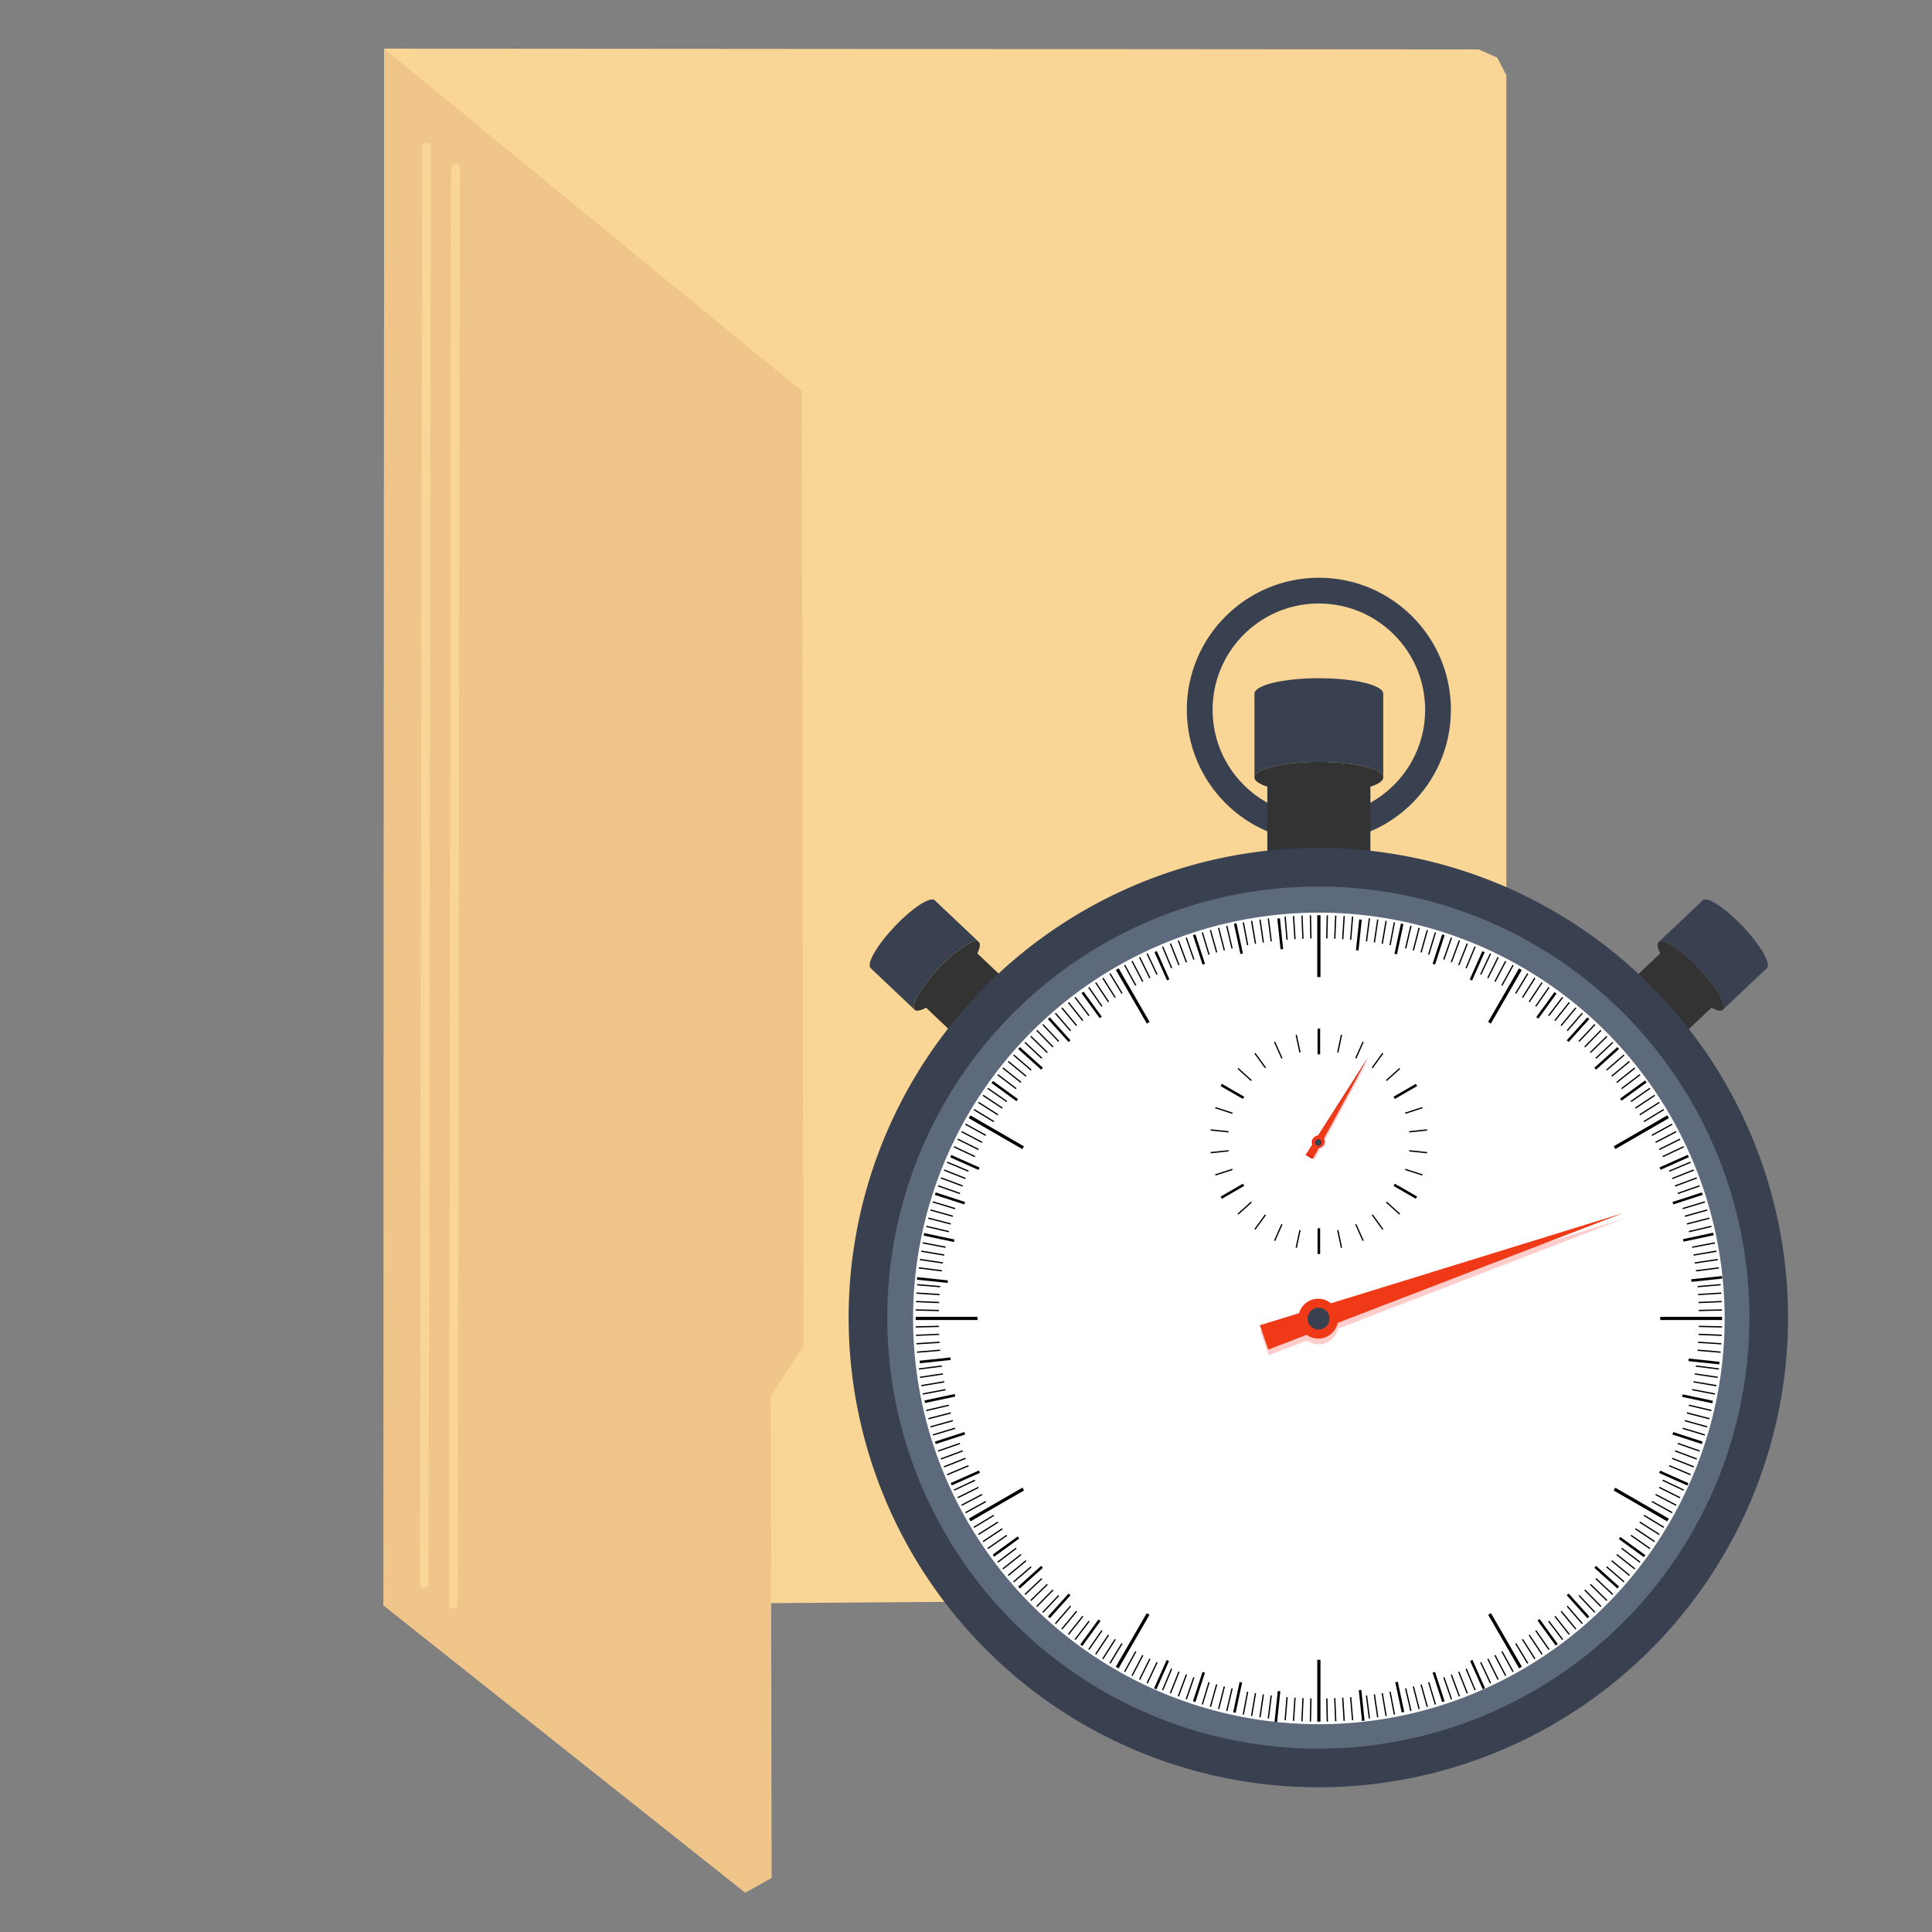 <?xml version="1.0" encoding="UTF-8" standalone="no"?>
<!-- Created with Inkscape (http://www.inkscape.org/) -->

<svg
   xmlns:dc="http://purl.org/dc/elements/1.1/"
   xmlns:cc="http://creativecommons.org/ns#"
   xmlns:rdf="http://www.w3.org/1999/02/22-rdf-syntax-ns#"
   xmlns:svg="http://www.w3.org/2000/svg"
   xmlns="http://www.w3.org/2000/svg"
   xmlns:xlink="http://www.w3.org/1999/xlink"
   xmlns:sodipodi="http://sodipodi.sourceforge.net/DTD/sodipodi-0.dtd"
   xmlns:inkscape="http://www.inkscape.org/namespaces/inkscape"
   width="512"
   height="512"
   id="svg2"
   version="1.1"
   inkscape:version="0.48.5 r10040"
   sodipodi:docname="folder.svg">
  <rect width="100%" height="100%" fill="#808080" stroke="none"/>
  <defs
     id="defs4">
    <linearGradient
       id="linearGradient7468"
       inkscape:collect="always">
      <stop
         id="stop7470"
         style="stop-color:#ffffff"
         offset="0" />
      <stop
         id="stop7472"
         style="stop-color:#333333"
         offset="1" />
    </linearGradient>
    <linearGradient
       id="linearGradient7460"
       inkscape:collect="always">
      <stop
         id="stop7462"
         style="stop-color:#880000"
         offset="0" />
      <stop
         id="stop7464"
         style="stop-color:#ff0000"
         offset="1" />
    </linearGradient>
    <linearGradient
       id="linearGradient7466"
       y2="563.6"
       xlink:href="#linearGradient7460"
       gradientUnits="userSpaceOnUse"
       x2="358.75"
       y1="591.24"
       x1="371.28"
       inkscape:collect="always" />
    <radialGradient
       id="radialGradient3359"
       xlink:href="#linearGradient7468"
       gradientUnits="userSpaceOnUse"
       cy="576.95"
       cx="360.41"
       gradientTransform="matrix(1.047,0.51,-0.438,0.899,235.64,-125.45)"
       r="15.5"
       inkscape:collect="always" />
    <radialGradient
       id="radialGradient3367"
       xlink:href="#linearGradient7468"
       gradientUnits="userSpaceOnUse"
       cy="576.95"
       cx="360.41"
       gradientTransform="matrix(1.047,0.51,-0.438,0.899,235.64,-125.45)"
       r="15.5"
       inkscape:collect="always" />
    <linearGradient
       id="linearGradient3375"
       y2="563.6"
       xlink:href="#linearGradient7460"
       gradientUnits="userSpaceOnUse"
       x2="358.75"
       y1="591.24"
       x1="371.28"
       inkscape:collect="always" />
    <linearGradient
       id="linearGradient6874">
      <stop
         id="stop6876"
         style="stop-color:#000000"
         offset="0" />
      <stop
         id="stop6878"
         style="stop-color:#ffffff"
         offset=".126" />
      <stop
         id="stop6880"
         style="stop-color:#666666"
         offset=".412" />
      <stop
         id="stop6882"
         style="stop-color:#cccccc"
         offset=".647" />
      <stop
         id="stop6884"
         style="stop-color:#333333"
         offset=".824" />
      <stop
         id="stop6886"
         style="stop-color:#000000"
         offset="1" />
    </linearGradient>
    <linearGradient
       id="linearGradient3407">
      <stop
         id="stop3409"
         style="stop-color:#000000"
         offset="0" />
      <stop
         id="stop3411"
         style="stop-color:#ffffff"
         offset=".126" />
      <stop
         id="stop3413"
         style="stop-color:#666666"
         offset=".412" />
      <stop
         id="stop3415"
         style="stop-color:#cccccc"
         offset=".647" />
      <stop
         id="stop3417"
         style="stop-color:#333333"
         offset=".824" />
      <stop
         id="stop3419"
         style="stop-color:#000000"
         offset="1" />
    </linearGradient>
    <linearGradient
       id="linearGradient3422">
      <stop
         id="stop3424"
         style="stop-color:#000000"
         offset="0" />
      <stop
         id="stop3426"
         style="stop-color:#ffffff"
         offset=".126" />
      <stop
         id="stop3428"
         style="stop-color:#666666"
         offset=".412" />
      <stop
         id="stop3430"
         style="stop-color:#cccccc"
         offset=".647" />
      <stop
         id="stop3432"
         style="stop-color:#333333"
         offset=".824" />
      <stop
         id="stop3434"
         style="stop-color:#000000"
         offset="1" />
    </linearGradient>
    <linearGradient
       id="linearGradient3440">
      <stop
         id="stop3442"
         style="stop-color:#000000"
         offset="0" />
      <stop
         id="stop3444"
         style="stop-color:#ffffff"
         offset=".126" />
      <stop
         id="stop3446"
         style="stop-color:#666666"
         offset=".412" />
      <stop
         id="stop3448"
         style="stop-color:#cccccc"
         offset=".647" />
      <stop
         id="stop3450"
         style="stop-color:#333333"
         offset=".824" />
      <stop
         id="stop3452"
         style="stop-color:#000000"
         offset="1" />
    </linearGradient>
    <linearGradient
       id="linearGradient6850">
      <stop
         id="stop6852"
         style="stop-color:#000000"
         offset="0" />
      <stop
         id="stop6858"
         style="stop-color:#ffffff"
         offset=".118" />
      <stop
         id="stop6860"
         style="stop-color:#666666"
         offset=".412" />
      <stop
         id="stop6862"
         style="stop-color:#cccccc"
         offset=".647" />
      <stop
         id="stop6864"
         style="stop-color:#333333"
         offset=".824" />
      <stop
         id="stop6854"
         style="stop-color:#000000"
         offset="1" />
    </linearGradient>
    <linearGradient
       id="linearGradient3463">
      <stop
         id="stop3465"
         style="stop-color:#000000"
         offset="0" />
      <stop
         id="stop3467"
         style="stop-color:#ffffff"
         offset=".118" />
      <stop
         id="stop3469"
         style="stop-color:#666666"
         offset=".412" />
      <stop
         id="stop3471"
         style="stop-color:#cccccc"
         offset=".647" />
      <stop
         id="stop3473"
         style="stop-color:#333333"
         offset=".824" />
      <stop
         id="stop3475"
         style="stop-color:#000000"
         offset="1" />
    </linearGradient>
    <linearGradient
       gradientTransform="translate(323.924,487.042)"
       id="linearGradient7542"
       y2="54.869"
       xlink:href="#linearGradient7260"
       gradientUnits="userSpaceOnUse"
       x2="463.01"
       y1="54.869"
       x1="266.99"
       inkscape:collect="always" />
    <linearGradient
       id="linearGradient7260">
      <stop
         id="stop7262"
         style="stop-color:#ffffff;stop-opacity:.8"
         offset="0" />
      <stop
         id="stop7268"
         style="stop-color:#ffffff"
         offset=".5" />
      <stop
         id="stop7264"
         style="stop-color:#ffffff;stop-opacity:.8"
         offset="1" />
    </linearGradient>
    <filter
       id="filter7270"
       inkscape:collect="always"
       color-interpolation-filters="sRGB">
      <feGaussianBlur
         id="feGaussianBlur7272"
         stdDeviation="0.74"
         inkscape:collect="always" />
    </filter>
    <linearGradient
       gradientTransform="translate(323.924,487.042)"
       id="linearGradient7540"
       y2="154.88"
       xlink:href="#linearGradient7286"
       gradientUnits="userSpaceOnUse"
       x2="463.01"
       y1="154.88"
       x1="266.99"
       inkscape:collect="always" />
    <linearGradient
       id="linearGradient7286">
      <stop
         id="stop7288"
         style="stop-color:#000000;stop-opacity:.6"
         offset="0" />
      <stop
         id="stop7294"
         style="stop-color:#000000"
         offset=".5" />
      <stop
         id="stop7290"
         style="stop-color:#000000;stop-opacity:.6"
         offset="1" />
    </linearGradient>
    <filter
       id="filter7324"
       inkscape:collect="always"
       color-interpolation-filters="sRGB">
      <feGaussianBlur
         id="feGaussianBlur7326"
         stdDeviation="1.48"
         inkscape:collect="always" />
    </filter>
    <linearGradient
       gradientTransform="translate(323.924,487.042)"
       id="linearGradient7538"
       y2="153.86"
       xlink:href="#linearGradient7260"
       gradientUnits="userSpaceOnUse"
       x2="454.03"
       y1="153.86"
       x1="275.97"
       inkscape:collect="always" />
    <linearGradient
       id="linearGradient3492">
      <stop
         id="stop3494"
         style="stop-color:#ffffff;stop-opacity:.8"
         offset="0" />
      <stop
         id="stop3496"
         style="stop-color:#ffffff"
         offset=".5" />
      <stop
         id="stop3498"
         style="stop-color:#ffffff;stop-opacity:.8"
         offset="1" />
    </linearGradient>
    <filter
       id="filter7282"
       inkscape:collect="always"
       color-interpolation-filters="sRGB">
      <feGaussianBlur
         id="feGaussianBlur7284"
         stdDeviation="0.673"
         inkscape:collect="always" />
    </filter>
    <linearGradient
       gradientTransform="translate(323.924,487.042)"
       id="linearGradient7536"
       y2="55.869"
       xlink:href="#linearGradient7286"
       gradientUnits="userSpaceOnUse"
       x2="454.03"
       y1="55.869"
       x1="275.97"
       inkscape:collect="always" />
    <linearGradient
       id="linearGradient3503">
      <stop
         id="stop3505"
         style="stop-color:#000000;stop-opacity:.6"
         offset="0" />
      <stop
         id="stop3507"
         style="stop-color:#000000"
         offset=".5" />
      <stop
         id="stop3509"
         style="stop-color:#000000;stop-opacity:.6"
         offset="1" />
    </linearGradient>
    <filter
       id="filter7308"
       inkscape:collect="always"
       color-interpolation-filters="sRGB">
      <feGaussianBlur
         id="feGaussianBlur7310"
         stdDeviation="1.345"
         inkscape:collect="always" />
    </filter>
    <radialGradient
       r="15.5"
       cy="576.95"
       cx="360.41"
       gradientTransform="matrix(1.047,0.51,-0.438,0.899,235.64,-125.45)"
       gradientUnits="userSpaceOnUse"
       id="radialGradient3757"
       xlink:href="#linearGradient7468"
       inkscape:collect="always" />
  </defs>
  <sodipodi:namedview
     id="base"
     pagecolor="#ffffff"
     bordercolor="#666666"
     borderopacity="1.0"
     inkscape:pageopacity="0.0"
     inkscape:pageshadow="2"
     inkscape:zoom="0.49497475"
     inkscape:cx="928.06453"
     inkscape:cy="446.98474"
     inkscape:document-units="px"
     inkscape:current-layer="layer1"
     showgrid="false"
     inkscape:window-width="1366"
     inkscape:window-height="716"
     inkscape:window-x="0"
     inkscape:window-y="0"
     inkscape:window-maximized="1" />
  <g
     inkscape:label="Layer 1"
     inkscape:groupmode="layer"
     id="layer1"
     transform="translate(0,-540.362)">
    <path
       style="fill:#f9d696;stroke:none"
       d="m 101.806,553.252 290.123,0.218 4.874,2.182 2.401,4.656 0,244.073 27.426,28.081 0.218,126.438 -6.911,4.729 -318.277,2.328 z"
       id="path2996"
       inkscape:connector-curvature="0" />
    <path
       style="fill:#efc589;stroke:none"
       d="m 101.806,553.263 110.702,90.743 0.412,253.091 -8.642,13.169 0.206,127.78 -6.996,3.909 -95.851,-76.106 z"
       id="path3766"
       inkscape:connector-curvature="0"
       sodipodi:nodetypes="cccccccc" />
    <path
       style="fill:none;stroke:#f9d696;stroke-width:2.305px;stroke-linecap:round;stroke-linejoin:miter;stroke-opacity:1"
       d="m 112.427,959.992 0.582,-380.623"
       id="path3768"
       inkscape:connector-curvature="0" />
    <path
       style="fill:none;stroke:#f9d696;stroke-width:2.305px;stroke-linecap:round;stroke-linejoin:miter;stroke-opacity:1"
       d="m 120.137,965.531 0.582,-380.623"
       id="path3768-3"
       inkscape:connector-curvature="0" />
    <path
       id="path6049"
       style="fill:#394050"
       inkscape:connector-curvature="0"
       d="m 349.513,693.468 c -19.326,0 -34.992,15.667 -34.992,34.992 0,19.326 15.667,34.992 34.992,34.992 19.326,0 34.992,-15.667 34.992,-34.992 0,-19.326 -15.667,-34.992 -34.992,-34.992 z m -0.725,6.828 c 0.242,-0.006 0.482,0 0.725,0 15.555,0 28.164,12.61 28.164,28.164 0,15.555 -12.61,28.164 -28.164,28.164 -15.555,0 -28.164,-12.61 -28.164,-28.164 0,-15.312 12.22,-27.779 27.439,-28.164 z" />
    <path
       id="path6078"
       style="fill:#394050"
       inkscape:connector-curvature="0"
       d="m 237.077,785.907 c 4.694,-4.962 9.465,-8.071 10.656,-6.944 l 11.68,11.05 c -1.191,-1.127 -5.962,1.983 -10.656,6.944 -4.694,4.962 -7.534,9.898 -6.344,11.024 l -11.681,-11.054 c -1.191,-1.127 1.649,-6.062 6.344,-11.024 z" />
    <path
       id="path6074"
       style="fill:#333333"
       inkscape:connector-curvature="0"
       d="m 242.411,807.978 c 1.191,1.127 5.962,-1.983 10.656,-6.944 4.694,-4.962 7.534,-9.898 6.344,-11.024 -1.191,-1.127 -5.962,1.983 -10.656,6.944 -4.694,4.962 -7.534,9.898 -6.344,11.024 z" />
    <path
       id="path6076"
       sodipodi:nodetypes="sssssss"
       style="fill:#333333"
       inkscape:connector-curvature="0"
       d="m 249.565,797.723 c 3.756,-3.97 7.403,-6.617 8.148,-5.913 l 10.779,10.198 c 0.744,0.704 -1.697,4.493 -5.452,8.463 -3.756,3.97 -7.403,6.617 -8.148,5.913 l -10.779,-10.201 c -0.744,-0.704 1.697,-4.493 5.452,-8.463 z" />
    <path
       id="path6034"
       style="fill:#394050"
       inkscape:connector-curvature="0"
       d="m 349.513,720.096 c -9.427,0 -17.069,1.834 -17.069,4.097 v 22.19 c 0,-2.263 7.642,-4.097 17.069,-4.097 9.427,0 17.069,1.834 17.069,4.097 v -22.19 c 0,-2.263 -7.642,-4.097 -17.069,-4.097 z" />
    <path
       id="path6032"
       style="fill:#333333"
       inkscape:connector-curvature="0"
       d="m 366.582,746.378 c 0,2.263 -7.642,4.097 -17.069,4.097 -9.427,0 -17.069,-1.834 -17.069,-4.097 0,-2.263 7.642,-4.097 17.069,-4.097 9.427,0 17.069,1.834 17.069,4.097 z" />
    <path
       id="path6005"
       sodipodi:nodetypes="sssssss"
       style="fill:#333333"
       inkscape:connector-curvature="0"
       d="m 349.513,743.825 c -7.542,0 -13.655,1.146 -13.655,2.56 v 20.479 c 0,1.414 6.114,2.56 13.655,2.56 7.542,0 13.655,-1.146 13.655,-2.56 v -20.479 c 0,-1.414 -6.114,-2.56 -13.655,-2.56 z" />
    <path
       id="path6062"
       d="m 461.897,785.907 c -4.694,-4.962 -9.465,-8.071 -10.656,-6.944 l -11.68,11.05 c 1.191,-1.127 5.962,1.983 10.656,6.944 4.694,4.962 7.534,9.898 6.344,11.024 l 11.68,-11.05 c 1.191,-1.127 -1.649,-6.062 -6.344,-11.024 z"
       style="fill:#394050"
       inkscape:connector-curvature="0" />
    <path
       id="path6058"
       d="m 456.561,807.978 c -1.191,1.127 -5.962,-1.983 -10.656,-6.944 -4.694,-4.962 -7.534,-9.898 -6.344,-11.024 1.191,-1.127 5.962,1.983 10.656,6.944 4.694,4.962 7.534,9.898 6.344,11.024 z"
       style="fill:#333333"
       inkscape:connector-curvature="0" />
    <path
       id="path6060"
       d="m 449.406,797.723 c -3.756,-3.97 -7.403,-6.617 -8.148,-5.913 l -10.779,10.198 c -0.744,0.704 1.697,4.493 5.452,8.463 3.756,3.97 7.403,6.617 8.148,5.913 l 10.779,-10.198 c 0.744,-0.704 -1.697,-4.493 -5.452,-8.463 z"
       sodipodi:nodetypes="sssssss"
       style="fill:#333333"
       inkscape:connector-curvature="0" />
    <path
       transform="matrix(0.341,0,0,0.341,224.907,692.657)"
       id="path5983"
       sodipodi:rx="365.03424"
       sodipodi:ry="365.03424"
       style="fill:#394050"
       sodipodi:type="arc"
       d="m 730.034,577.362 a 365.034,365.034 0 1 1 -730.068,0 365.034,365.034 0 1 1 730.068,0 z"
       sodipodi:cy="577.36218"
       sodipodi:cx="365" />
    <path
       transform="matrix(0.341,0,0,0.341,224.907,692.657)"
       id="path5995"
       sodipodi:rx="335"
       sodipodi:ry="335"
       style="fill:#5d6a7b"
       sodipodi:type="arc"
       d="m 700,577.362 a 335,335 0 1 1 -670,0 335,335 0 1 1 670,0 z"
       sodipodi:cy="577.36218"
       sodipodi:cx="365" />
    <path
       id="path5997"
       sodipodi:rx="335"
       sodipodi:ry="335"
       style="fill:#ffffff"
       sodipodi:type="arc"
       d="m 700,577.362 a 335,335 0 1 1 -670,0 335,335 0 1 1 670,0 z"
       transform="matrix(0.321,0,0,0.321,232.346,704.425)"
       sodipodi:cy="577.36218"
       sodipodi:cx="365" />
    <rect
       id="rect6952"
       style="fill:#000000"
       inkscape:transform-center-y="-98.660875"
       height="16.387"
       width="0.853"
       y="782.906"
       x="349.086" />
    <rect
       id="rect6954"
       style="fill:#000000"
       inkscape:transform-center-x="49.330428"
       inkscape:transform-center-y="-85.442814"
       transform="matrix(0.866,-0.5,0.5,0.866,0,0)"
       height="16.387"
       width="0.853"
       y="838.458"
       x="-142.621" />
    <rect
       id="rect6956"
       style="fill:#000000"
       inkscape:transform-center-x="85.442779"
       inkscape:transform-center-y="-49.330388"
       transform="matrix(0.5,-0.866,0.866,0.5,0,0)"
       height="16.387"
       width="0.853"
       y="640.705"
       x="-596.236" />
    <rect
       id="rect6958"
       style="fill:#000000"
       inkscape:transform-center-x="98.660819"
       transform="matrix(0,-1,1,0,0,0)"
       height="16.387"
       width="0.853"
       y="242.659"
       x="-890.187"
       inkscape:transform-center-y="3.0176801e-05" />
    <rect
       id="rect6960"
       style="fill:#000000"
       inkscape:transform-center-x="85.442802"
       inkscape:transform-center-y="49.330399"
       transform="matrix(-0.5,-0.866,0.866,-0.5,0,0)"
       height="16.387"
       width="0.853"
       y="-249.047"
       x="-945.739" />
    <rect
       id="rect6962"
       style="fill:#000000"
       inkscape:transform-center-x="49.330403"
       inkscape:transform-center-y="85.442812"
       transform="matrix(-0.866,-0.5,0.5,-0.866,0,0)"
       height="16.387"
       width="0.853"
       y="-702.654"
       x="-747.994" />
    <rect
       id="rect6964"
       style="fill:#000000"
       inkscape:transform-center-y="98.660788"
       transform="scale(-1,-1)"
       height="16.387"
       width="0.853"
       y="-996.615"
       x="-349.94"
       inkscape:transform-center-x="-1.1578273e-05" />
    <rect
       id="rect6966"
       style="fill:#000000"
       inkscape:transform-center-x="-49.330407"
       inkscape:transform-center-y="85.44281"
       transform="matrix(-0.866,0.5,-0.5,-0.866,0,0)"
       height="16.387"
       width="0.853"
       y="-1052.166"
       x="141.767" />
    <rect
       id="rect6968"
       style="fill:#000000"
       inkscape:transform-center-x="-85.44278"
       inkscape:transform-center-y="49.330406"
       transform="matrix(-0.5,0.866,-0.866,-0.5,0,0)"
       height="16.387"
       width="0.853"
       y="-854.422"
       x="595.373" />
    <rect
       id="rect6970"
       style="fill:#000000"
       inkscape:transform-center-x="-98.660782"
       transform="matrix(0,1,-1,0,0,0)"
       height="16.387"
       width="0.853"
       y="-456.367"
       x="889.334"
       inkscape:transform-center-y="4.3051405e-05" />
    <rect
       id="rect6972"
       style="fill:#000000"
       inkscape:transform-center-x="-85.442797"
       inkscape:transform-center-y="-49.330373"
       transform="matrix(0.5,0.866,-0.866,0.5,0,0)"
       height="16.387"
       width="0.853"
       y="35.327"
       x="944.888" />
    <rect
       id="rect6974"
       style="fill:#000000"
       inkscape:transform-center-x="-49.330394"
       inkscape:transform-center-y="-85.442788"
       transform="matrix(0.866,0.5,-0.5,0.866,0,0)"
       height="16.387"
       width="0.853"
       y="488.945"
       x="747.141" />
    <rect
       id="rect6978"
       style="fill:#000000"
       inkscape:transform-center-x="10.741059"
       inkscape:transform-center-y="-102.1946"
       transform="matrix(0.995,-0.105,0.105,0.995,0,0)"
       height="8.193"
       width="0.683"
       y="814.567"
       x="254.25" />
    <rect
       id="rect6980"
       style="fill:#000000"
       inkscape:transform-center-x="21.364467"
       inkscape:transform-center-y="-100.512"
       transform="matrix(0.978,-0.208,0.208,0.978,0,0)"
       height="8.193"
       width="0.683"
       y="836.13"
       x="156.541" />
    <rect
       id="rect6982"
       style="fill:#000000"
       inkscape:transform-center-x="31.753806"
       inkscape:transform-center-y="-97.728175"
       transform="matrix(0.951,-0.309,0.309,0.951,0,0)"
       height="8.193"
       width="0.683"
       y="847.366"
       x="57.113" />
    <rect
       id="rect6984"
       style="fill:#000000"
       inkscape:transform-center-x="41.795238"
       inkscape:transform-center-y="-93.873663"
       transform="matrix(0.914,-0.407,0.407,0.914,0,0)"
       height="8.193"
       width="0.683"
       y="848.145"
       x="-42.944" />
    <rect
       id="rect6986"
       style="fill:#000000"
       inkscape:transform-center-x="60.399344"
       inkscape:transform-center-y="-83.132567"
       transform="matrix(0.809,-0.588,0.588,0.809,0,0)"
       height="8.193"
       width="0.683"
       y="818.417"
       x="-240.568" />
    <rect
       id="rect6988"
       style="fill:#000000"
       inkscape:transform-center-x="68.758147"
       inkscape:transform-center-y="-76.36367"
       transform="matrix(0.743,-0.669,0.669,0.743,0,0)"
       height="8.193"
       width="0.683"
       y="788.237"
       x="-335.97" />
    <rect
       id="rect6990"
       style="fill:#000000"
       inkscape:transform-center-x="76.363696"
       inkscape:transform-center-y="-68.758189"
       transform="matrix(0.669,-0.743,0.743,0.669,0,0)"
       height="8.193"
       width="0.683"
       y="748.252"
       x="-427.691" />
    <rect
       id="rect6992"
       style="fill:#000000"
       inkscape:transform-center-x="83.13256"
       inkscape:transform-center-y="-60.399354"
       transform="matrix(0.588,-0.809,0.809,0.588,0,0)"
       height="8.193"
       width="0.683"
       y="698.898"
       x="-514.734" />
    <rect
       id="rect6994"
       style="fill:#000000"
       inkscape:transform-center-x="93.873637"
       inkscape:transform-center-y="-41.79524"
       transform="matrix(0.407,-0.914,0.914,0.407,0,0)"
       height="8.193"
       width="0.683"
       y="574.331"
       x="-671.029" />
    <rect
       id="rect6996"
       style="fill:#000000"
       inkscape:transform-center-x="97.728163"
       inkscape:transform-center-y="-31.753791"
       transform="matrix(0.309,-0.951,0.951,0.309,0,0)"
       height="8.193"
       width="0.683"
       y="500.493"
       x="-738.556" />
    <rect
       id="rect6998"
       style="fill:#000000"
       inkscape:transform-center-x="100.51199"
       inkscape:transform-center-y="-21.364483"
       transform="matrix(0.208,-0.978,0.978,0.208,0,0)"
       height="8.193"
       width="0.683"
       y="420"
       x="-797.999" />
    <rect
       id="rect7000"
       style="fill:#000000"
       inkscape:transform-center-x="102.19457"
       inkscape:transform-center-y="-10.741057"
       transform="matrix(0.105,-0.995,0.995,0.105,0,0)"
       height="8.193"
       width="0.683"
       y="333.761"
       x="-848.691" />
    <rect
       id="rect7002"
       style="fill:#000000"
       inkscape:transform-center-x="102.19456"
       inkscape:transform-center-y="10.741112"
       transform="matrix(-0.105,-0.995,0.995,-0.105,0,0)"
       height="8.193"
       width="0.683"
       y="147.739"
       x="-921.762" />
    <rect
       id="rect7004"
       style="fill:#000000"
       inkscape:transform-center-x="100.51199"
       inkscape:transform-center-y="21.364493"
       transform="matrix(-0.208,-0.978,0.978,-0.208,0,0)"
       height="8.193"
       width="0.683"
       y="50.029"
       x="-943.326" />
    <rect
       id="rect7006"
       style="fill:#000000"
       inkscape:transform-center-x="97.728178"
       inkscape:transform-center-y="31.753813"
       transform="matrix(-0.309,-0.951,0.951,-0.309,0,0)"
       height="8.193"
       width="0.683"
       y="-49.399"
       x="-954.562" />
    <rect
       id="rect7008"
       style="fill:#000000"
       inkscape:transform-center-x="93.873616"
       inkscape:transform-center-y="41.795267"
       transform="matrix(-0.407,-0.914,0.914,-0.407,0,0)"
       height="8.193"
       width="0.683"
       y="-149.457"
       x="-955.34" />
    <rect
       id="rect7014"
       style="fill:#000000"
       inkscape:transform-center-x="83.132545"
       inkscape:transform-center-y="60.399353"
       transform="matrix(-0.588,-0.809,0.809,-0.588,0,0)"
       height="8.193"
       width="0.683"
       y="-347.08"
       x="-925.613" />
    <rect
       id="rect7016"
       style="fill:#000000"
       inkscape:transform-center-x="76.363673"
       inkscape:transform-center-y="68.758177"
       transform="matrix(-0.669,-0.743,0.743,-0.669,0,0)"
       height="8.193"
       width="0.683"
       y="-442.482"
       x="-895.432" />
    <rect
       id="rect7018"
       style="fill:#000000"
       inkscape:transform-center-x="68.758162"
       inkscape:transform-center-y="76.363688"
       transform="matrix(-0.743,-0.669,0.669,-0.743,0,0)"
       height="8.193"
       width="0.683"
       y="-534.203"
       x="-855.447" />
    <rect
       id="rect7020"
       style="fill:#000000"
       inkscape:transform-center-x="60.39931"
       inkscape:transform-center-y="83.132583"
       transform="matrix(-0.809,-0.588,0.588,-0.809,0,0)"
       height="8.193"
       width="0.683"
       y="-621.246"
       x="-806.093" />
    <rect
       id="rect7022"
       style="fill:#000000"
       inkscape:transform-center-x="41.795196"
       inkscape:transform-center-y="93.873614"
       transform="matrix(-0.914,-0.407,0.407,-0.914,0,0)"
       height="8.193"
       width="0.683"
       y="-777.533"
       x="-681.536" />
    <rect
       id="rect7024"
       style="fill:#000000"
       inkscape:transform-center-x="31.753718"
       inkscape:transform-center-y="97.728161"
       transform="matrix(-0.951,-0.309,0.309,-0.951,0,0)"
       height="8.193"
       width="0.683"
       y="-845.061"
       x="-607.699" />
    <rect
       id="rect7026"
       style="fill:#000000"
       inkscape:transform-center-x="21.364452"
       inkscape:transform-center-y="100.512"
       transform="matrix(-0.978,-0.208,0.208,-0.978,0,0)"
       height="8.193"
       width="0.683"
       y="-904.505"
       x="-527.207" />
    <rect
       id="rect7028"
       style="fill:#000000"
       inkscape:transform-center-x="10.741067"
       inkscape:transform-center-y="102.19455"
       transform="matrix(-0.995,-0.105,0.105,-0.995,0,0)"
       height="8.193"
       width="0.683"
       y="-955.208"
       x="-440.944" />
    <rect
       id="rect7030"
       style="fill:#000000"
       inkscape:transform-center-x="-10.741115"
       inkscape:transform-center-y="102.1946"
       transform="matrix(-0.995,0.105,-0.105,-0.995,0,0)"
       height="8.193"
       width="0.683"
       y="-1028.274"
       x="-254.934" />
    <rect
       id="rect7032"
       style="fill:#000000"
       inkscape:transform-center-x="-21.364549"
       inkscape:transform-center-y="100.51207"
       transform="matrix(-0.978,0.208,-0.208,-0.978,0,0)"
       height="8.193"
       width="0.683"
       y="-1049.839"
       x="-157.224" />
    <rect
       id="rect7034"
       style="fill:#000000"
       inkscape:transform-center-x="-31.753835"
       inkscape:transform-center-y="97.728123"
       transform="matrix(-0.951,0.309,-0.309,-0.951,0,0)"
       height="8.193"
       width="0.683"
       y="-1061.074"
       x="-57.796" />
    <rect
       id="rect7036"
       style="fill:#000000"
       inkscape:transform-center-x="-41.795261"
       inkscape:transform-center-y="93.873619"
       transform="matrix(-0.914,0.407,-0.407,-0.914,0,0)"
       height="8.193"
       width="0.683"
       y="-1061.853"
       x="42.261" />
    <rect
       id="rect7038"
       style="fill:#000000"
       inkscape:transform-center-x="-60.399419"
       inkscape:transform-center-y="83.132609"
       transform="matrix(-0.809,0.588,-0.588,-0.809,0,0)"
       height="8.193"
       width="0.683"
       y="-1032.126"
       x="239.886" />
    <rect
       id="rect7040"
       style="fill:#000000"
       inkscape:transform-center-x="-68.758217"
       inkscape:transform-center-y="76.363693"
       transform="matrix(-0.743,0.669,-0.669,-0.743,0,0)"
       height="8.193"
       width="0.683"
       y="-1001.944"
       x="335.287" />
    <rect
       id="rect7042"
       style="fill:#000000"
       inkscape:transform-center-x="-76.363734"
       inkscape:transform-center-y="68.758178"
       transform="matrix(-0.669,0.743,-0.743,-0.669,0,0)"
       height="8.193"
       width="0.683"
       y="-961.96"
       x="427.008" />
    <rect
       id="rect7044"
       style="fill:#000000"
       inkscape:transform-center-x="-83.132598"
       inkscape:transform-center-y="60.399327"
       transform="matrix(-0.588,0.809,-0.809,-0.588,0,0)"
       height="8.193"
       width="0.683"
       y="-912.606"
       x="514.051" />
    <rect
       id="rect7046"
       style="fill:#000000"
       inkscape:transform-center-x="-93.873654"
       inkscape:transform-center-y="41.795195"
       transform="matrix(-0.407,0.914,-0.914,-0.407,0,0)"
       height="8.193"
       width="0.683"
       y="-788.049"
       x="670.337" />
    <rect
       id="rect7048"
       style="fill:#000000"
       inkscape:transform-center-x="-97.728211"
       inkscape:transform-center-y="31.753815"
       transform="matrix(-0.309,0.951,-0.951,-0.309,0,0)"
       height="8.193"
       width="0.683"
       y="-714.212"
       x="737.866" />
    <rect
       id="rect7050"
       style="fill:#000000"
       inkscape:transform-center-x="-100.51204"
       inkscape:transform-center-y="21.36449"
       transform="matrix(-0.208,0.978,-0.978,-0.208,0,0)"
       height="8.193"
       width="0.683"
       y="-633.72"
       x="797.31" />
    <rect
       id="rect7052"
       style="fill:#000000"
       inkscape:transform-center-x="-102.19461"
       inkscape:transform-center-y="10.741046"
       transform="matrix(-0.105,0.995,-0.995,-0.105,0,0)"
       height="8.193"
       width="0.683"
       y="-547.469"
       x="848.008" />
    <rect
       id="rect7054"
       style="fill:#000000"
       inkscape:transform-center-x="-102.19462"
       inkscape:transform-center-y="-10.741162"
       transform="matrix(0.105,0.995,-0.995,0.105,0,0)"
       height="8.193"
       width="0.683"
       y="-361.435"
       x="921.082" />
    <rect
       id="rect7056"
       style="fill:#000000"
       inkscape:transform-center-x="-100.51202"
       inkscape:transform-center-y="-21.364503"
       transform="matrix(0.208,0.978,-0.978,0.208,0,0)"
       height="8.193"
       width="0.683"
       y="-263.749"
       x="942.642" />
    <rect
       id="rect7058"
       style="fill:#000000"
       inkscape:transform-center-x="-97.728202"
       inkscape:transform-center-y="-31.753844"
       transform="matrix(0.309,0.951,-0.951,0.309,0,0)"
       height="8.193"
       width="0.683"
       y="-164.322"
       x="953.879" />
    <rect
       id="rect7060"
       style="fill:#000000"
       inkscape:transform-center-x="-93.87364"
       inkscape:transform-center-y="-41.795276"
       transform="matrix(0.407,0.914,-0.914,0.407,0,0)"
       height="8.193"
       width="0.683"
       y="-64.264"
       x="954.659" />
    <rect
       id="rect7062"
       style="fill:#000000"
       inkscape:transform-center-x="-83.132588"
       inkscape:transform-center-y="-60.399343"
       transform="matrix(0.588,0.809,-0.809,0.588,0,0)"
       height="8.193"
       width="0.683"
       y="133.371"
       x="924.93" />
    <rect
       id="rect7064"
       style="fill:#000000"
       inkscape:transform-center-x="-76.363729"
       inkscape:transform-center-y="-68.758199"
       transform="matrix(0.669,0.743,-0.743,0.669,0,0)"
       height="8.193"
       width="0.683"
       y="228.775"
       x="894.749" />
    <rect
       id="rect7066"
       style="fill:#000000"
       inkscape:transform-center-x="-68.758206"
       inkscape:transform-center-y="-76.363719"
       transform="matrix(0.743,0.669,-0.669,0.743,0,0)"
       height="8.193"
       width="0.683"
       y="320.496"
       x="854.764" />
    <rect
       id="rect7068"
       style="fill:#000000"
       inkscape:transform-center-x="-60.399332"
       inkscape:transform-center-y="-83.132593"
       transform="matrix(0.809,0.588,-0.588,0.809,0,0)"
       height="8.193"
       width="0.683"
       y="407.539"
       x="805.41" />
    <rect
       id="rect7070"
       style="fill:#000000"
       inkscape:transform-center-x="-41.795211"
       inkscape:transform-center-y="-93.873666"
       transform="matrix(0.914,0.407,-0.407,0.914,0,0)"
       height="8.193"
       width="0.683"
       y="563.824"
       x="680.854" />
    <rect
       id="rect7072"
       style="fill:#000000"
       inkscape:transform-center-x="-31.753787"
       inkscape:transform-center-y="-97.728232"
       transform="matrix(0.951,0.309,-0.309,0.951,0,0)"
       height="8.193"
       width="0.683"
       y="631.353"
       x="607.016" />
    <rect
       id="rect7074"
       style="fill:#000000"
       inkscape:transform-center-x="-21.364519"
       inkscape:transform-center-y="-100.51201"
       transform="matrix(0.978,0.208,-0.208,0.978,0,0)"
       height="8.193"
       width="0.683"
       y="690.797"
       x="526.524" />
    <rect
       id="rect7076"
       style="fill:#000000"
       inkscape:transform-center-x="-10.741097"
       inkscape:transform-center-y="-102.19458"
       transform="matrix(0.995,0.105,-0.105,0.995,0,0)"
       height="8.193"
       width="0.683"
       y="741.5"
       x="440.263" />
    <path
       id="rect7078"
       style="fill:#000000"
       d="m 347.444,782.924 -0.341,0.011 0.128,6.145 0.341,-0.011 -0.128,-6.145 z m -2.23,0.075 -0.341,0.011 0.256,6.145 0.341,-0.021 -0.256,-6.134 z m -2.24,0.107 -0.341,0.021 0.384,6.134 0.341,-0.021 -0.384,-6.134 z m -2.23,0.16 -0.341,0.032 0.512,6.124 0.341,-0.032 -0.512,-6.124 z"
       inkscape:transform-center-x="5.5262037"
       inkscape:transform-center-y="-103.59055"
       inkscape:connector-curvature="0" />
    <path
       id="path7234"
       style="fill:#000000"
       d="m 336.287,783.722 -0.338,0.046 0.77,6.098 0.338,-0.046 -0.77,-6.098 z m -2.21,0.307 -0.338,0.046 0.897,6.085 0.337,-0.057 -0.896,-6.074 z m -2.217,0.34 -0.337,0.057 1.023,6.061 0.337,-0.057 -1.023,-6.061 z m -2.201,0.392 -0.336,0.068 1.149,6.036 0.336,-0.068 -1.149,-6.036 z"
       inkscape:transform-center-x="16.322973"
       inkscape:transform-center-y="-102.46552"
       inkscape:connector-curvature="0" />
    <path
       id="path7236"
       style="fill:#000000"
       d="m 325.274,785.689 -0.332,0.081 1.403,5.984 0.332,-0.081 -1.403,-5.984 z m -2.165,0.537 -0.332,0.081 1.528,5.958 0.329,-0.092 -1.526,-5.947 z m -2.169,0.57 -0.329,0.092 1.651,5.92 0.329,-0.092 -1.651,-5.92 z m -2.148,0.62 -0.327,0.102 1.774,5.883 0.327,-0.102 -1.774,-5.883 z"
       inkscape:transform-center-x="26.940907"
       inkscape:transform-center-y="-100.21783"
       inkscape:connector-curvature="0" />
    <path
       id="path7238"
       style="fill:#000000"
       d="m 314.531,788.792 -0.321,0.116 2.021,5.805 0.321,-0.116 -2.021,-5.805 z m -2.097,0.76 -0.321,0.116 2.142,5.765 0.318,-0.126 -2.139,-5.755 z m -2.098,0.794 -0.318,0.126 2.261,5.715 0.318,-0.126 -2.261,-5.716 z m -2.071,0.841 -0.315,0.136 2.379,5.666 0.315,-0.136 -2.379,-5.666 z"
       inkscape:transform-center-x="37.263678"
       inkscape:transform-center-y="-96.872147"
       inkscape:connector-curvature="0" />
    <path
       id="path7240"
       style="fill:#000000"
       d="m 304.166,793.001 -0.308,0.149 2.616,5.562 0.308,-0.149 -2.616,-5.562 z m -2.007,0.975 -0.308,0.149 2.733,5.51 0.303,-0.158 -2.729,-5.5 z m -2.003,1.009 -0.303,0.158 2.846,5.448 0.303,-0.158 -2.846,-5.448 z m -1.972,1.053 -0.299,0.168 2.959,5.386 0.299,-0.168 -2.959,-5.386 z"
       inkscape:transform-center-x="47.178182"
       inkscape:transform-center-y="-92.465096"
       inkscape:connector-curvature="0" />
    <path
       id="path7242"
       style="fill:#000000"
       d="m 294.3,798.272 -0.29,0.18 3.183,5.258 0.29,-0.18 -3.183,-5.258 z m -1.894,1.18 -0.29,0.18 3.294,5.194 0.285,-0.189 -3.289,-5.184 z m -1.887,1.213 -0.285,0.189 3.4,5.12 0.285,-0.189 -3.4,-5.12 z m -1.851,1.253 -0.28,0.198 3.505,5.047 0.28,-0.198 -3.505,-5.047 z"
       inkscape:transform-center-x="56.575785"
       inkscape:transform-center-y="-87.044986"
       inkscape:connector-curvature="0" />
    <path
       id="path7244"
       style="fill:#000000"
       d="m 285.038,804.544 -0.27,0.209 3.716,4.896 0.27,-0.209 -3.716,-4.896 z m -1.76,1.371 -0.27,0.209 3.819,4.821 0.264,-0.218 -3.813,-4.812 z m -1.75,1.403 -0.264,0.218 3.916,4.737 0.264,-0.218 -3.916,-4.737 z m -1.71,1.44 -0.257,0.227 4.014,4.653 0.257,-0.227 -4.014,-4.653 z"
       inkscape:transform-center-x="65.353533"
       inkscape:transform-center-y="-80.671189"
       inkscape:connector-curvature="0" />
    <path
       id="path7246"
       style="fill:#000000"
       d="m 276.487,811.75 -0.247,0.236 4.207,4.481 0.247,-0.236 -4.207,-4.481 z m -1.607,1.547 -0.247,0.236 4.302,4.395 0.239,-0.244 -4.295,-4.388 z m -1.594,1.578 -0.239,0.244 4.39,4.302 0.239,-0.244 -4.39,-4.302 z m -1.55,1.611 -0.232,0.252 4.478,4.208 0.232,-0.252 -4.478,-4.208 z"
       inkscape:transform-center-x="73.415254"
       inkscape:transform-center-y="-73.413547"
       inkscape:connector-curvature="0" />
    <path
       id="path7248"
       style="fill:#000000"
       d="m 268.73,819.81 -0.221,0.261 4.652,4.017 0.22,-0.261 -4.652,-4.017 z m -1.436,1.707 -0.22,0.261 4.738,3.922 0.213,-0.268 -4.73,-3.914 z m -1.42,1.736 -0.213,0.268 4.816,3.819 0.213,-0.268 -4.816,-3.819 z m -1.373,1.764 -0.205,0.275 4.893,3.717 0.205,-0.275 -4.893,-3.717 z"
       inkscape:transform-center-x="80.672626"
       inkscape:transform-center-y="-65.351563"
       inkscape:connector-curvature="0" />
    <path
       id="path7250"
       style="fill:#000000"
       d="m 261.862,828.639 -0.192,0.282 5.047,3.508 0.192,-0.282 -5.047,-3.508 z m -1.25,1.848 -0.192,0.282 5.122,3.405 0.183,-0.289 -5.113,-3.399 z m -1.231,1.875 -0.183,0.289 5.188,3.295 0.183,-0.289 -5.188,-3.295 z m -1.181,1.898 -0.175,0.295 5.255,3.185 0.175,-0.295 -5.255,-3.185 z"
       inkscape:transform-center-x="87.046129"
       inkscape:transform-center-y="-56.573573"
       inkscape:connector-curvature="0" />
    <path
       id="path7252"
       style="fill:#000000"
       d="m 255.953,838.133 -0.161,0.301 5.386,2.962 0.161,-0.301 -5.386,-2.962 z m -1.05,1.968 -0.161,0.301 5.45,2.851 0.152,-0.306 -5.44,-2.845 z m -1.028,1.994 -0.152,0.306 5.505,2.735 0.152,-0.306 -5.505,-2.735 z m -0.976,2.011 -0.143,0.312 5.559,2.618 0.143,-0.312 -5.559,-2.618 z"
       inkscape:transform-center-x="92.465931"
       inkscape:transform-center-y="-47.175753"
       inkscape:connector-curvature="0" />
    <path
       id="path7254"
       style="fill:#000000"
       d="m 251.069,848.197 -0.129,0.316 5.666,2.382 0.129,-0.316 -5.666,-2.382 z m -0.839,2.067 -0.129,0.316 5.718,2.265 0.119,-0.321 -5.708,-2.261 z m -0.814,2.09 -0.119,0.321 5.76,2.144 0.119,-0.321 -5.76,-2.144 z m -0.761,2.102 -0.11,0.325 5.803,2.023 0.11,-0.325 -5.803,-2.023 z"
       inkscape:transform-center-x="96.872659"
       inkscape:transform-center-y="-37.26107"
       inkscape:connector-curvature="0" />
    <path
       id="path7256"
       style="fill:#000000"
       d="m 247.263,858.715 -0.095,0.328 5.884,1.777 0.095,-0.328 -5.884,-1.777 z m -0.618,2.144 -0.095,0.328 5.923,1.655 0.085,-0.331 -5.913,-1.652 z m -0.591,2.164 -0.085,0.331 5.953,1.53 0.085,-0.331 -5.953,-1.53 z m -0.537,2.17 -0.075,0.335 5.982,1.405 0.075,-0.335 -5.982,-1.405 z"
       inkscape:transform-center-x="100.21806"
       inkscape:transform-center-y="-26.938146"
       inkscape:connector-curvature="0" />
    <path
       id="path7258"
       style="fill:#000000"
       d="m 244.578,869.571 -0.061,0.336 6.037,1.152 0.061,-0.336 -6.037,-1.152 z m -0.391,2.196 -0.06,0.336 6.064,1.027 0.05,-0.338 -6.053,-1.025 z m -0.361,2.214 -0.05,0.338 6.08,0.9 0.05,-0.338 -6.08,-0.9 z m -0.307,2.214 -0.04,0.341 6.096,0.772 0.04,-0.341 -6.096,-0.772 z"
       inkscape:transform-center-x="102.46541"
       inkscape:transform-center-y="-16.320089"
       inkscape:connector-curvature="0" />
    <path
       id="path7260"
       style="fill:#000000"
       d="m 243.043,880.652 -0.025,0.341 6.125,0.515 0.025,-0.341 -6.125,-0.515 z m -0.159,2.225 -0.025,0.341 6.138,0.388 0.014,-0.342 -6.128,-0.387 z m -0.128,2.239 -0.014,0.342 6.141,0.259 0.014,-0.342 -6.141,-0.259 z m -0.074,2.234 -0.004,0.343 6.144,0.131 0.004,-0.343 -6.144,-0.131 z"
       inkscape:transform-center-x="103.59019"
       inkscape:transform-center-y="-5.5232077"
       inkscape:connector-curvature="0" />
    <path
       id="path7262"
       style="fill:#000000"
       d="m 242.674,891.829 0.011,0.341 6.145,-0.128 -0.011,-0.341 -6.145,0.128 z m 0.075,2.23 0.011,0.341 6.145,-0.256 -0.021,-0.341 -6.134,0.256 z m 0.107,2.24 0.021,0.341 6.134,-0.384 -0.021,-0.341 -6.134,0.384 z m 0.16,2.23 0.032,0.341 6.123,-0.512 -0.032,-0.341 -6.124,0.512 z"
       inkscape:transform-center-x="103.59056"
       inkscape:transform-center-y="5.5262073"
       inkscape:connector-curvature="0" />
    <path
       id="path7264"
       style="fill:#000000"
       d="m 243.475,902.986 0.046,0.338 6.098,-0.77 -0.046,-0.338 -6.098,0.77 z m 0.307,2.21 0.046,0.338 6.085,-0.897 -0.057,-0.337 -6.074,0.896 z m 0.34,2.217 0.057,0.337 6.061,-1.023 -0.057,-0.337 -6.061,1.023 z m 0.392,2.201 0.068,0.336 6.036,-1.149 -0.068,-0.336 -6.036,1.149 z"
       inkscape:transform-center-x="102.46552"
       inkscape:transform-center-y="16.322979"
       inkscape:connector-curvature="0" />
    <path
       id="path7266"
       style="fill:#000000"
       d="m 245.439,913.999 0.081,0.332 5.984,-1.403 -0.081,-0.332 -5.984,1.403 z m 0.537,2.165 0.081,0.332 5.958,-1.528 -0.092,-0.33 -5.947,1.526 z m 0.57,2.169 0.092,0.33 5.92,-1.651 -0.092,-0.33 -5.92,1.651 z m 0.62,2.148 0.102,0.327 5.883,-1.774 -0.102,-0.327 -5.883,1.774 z"
       inkscape:transform-center-x="100.21784"
       inkscape:transform-center-y="26.940919"
       inkscape:connector-curvature="0" />
    <path
       id="path7268"
       style="fill:#000000"
       d="m 248.542,924.746 0.116,0.321 5.805,-2.021 -0.116,-0.321 -5.805,2.021 z m 0.76,2.097 0.116,0.321 5.765,-2.142 -0.126,-0.318 -5.755,2.139 z m 0.794,2.098 0.126,0.318 5.715,-2.261 -0.126,-0.318 -5.715,2.261 z m 0.841,2.071 0.136,0.315 5.666,-2.379 -0.136,-0.315 -5.666,2.379 z"
       inkscape:transform-center-x="96.872144"
       inkscape:transform-center-y="37.263685"
       inkscape:connector-curvature="0" />
    <path
       id="path7270"
       style="fill:#000000"
       d="m 252.752,935.107 0.149,0.308 5.562,-2.616 -0.149,-0.308 -5.562,2.616 z m 0.975,2.007 0.149,0.308 5.51,-2.733 -0.158,-0.303 -5.5,2.729 z m 1.009,2.003 0.158,0.303 5.448,-2.846 -0.158,-0.303 -5.448,2.846 z m 1.053,1.972 0.168,0.299 5.386,-2.958 -0.168,-0.299 -5.386,2.959 z"
       inkscape:transform-center-x="92.465101"
       inkscape:transform-center-y="47.178183"
       inkscape:connector-curvature="0" />
    <path
       id="path7272"
       style="fill:#000000"
       d="m 258.022,944.973 0.18,0.29 5.258,-3.183 -0.18,-0.29 -5.258,3.183 z m 1.18,1.894 0.18,0.29 5.194,-3.294 -0.189,-0.285 -5.184,3.289 z m 1.213,1.887 0.189,0.285 5.12,-3.4 -0.189,-0.285 -5.12,3.4 z m 1.253,1.851 0.198,0.28 5.047,-3.505 -0.198,-0.28 -5.047,3.505 z"
       inkscape:transform-center-x="87.044983"
       inkscape:transform-center-y="56.575789"
       inkscape:connector-curvature="0" />
    <path
       id="path7274"
       style="fill:#000000"
       d="m 264.296,954.235 0.209,0.27 4.896,-3.716 -0.209,-0.27 -4.896,3.715 z m 1.371,1.76 0.209,0.27 4.821,-3.819 -0.218,-0.264 -4.812,3.813 z m 1.403,1.75 0.218,0.264 4.737,-3.916 -0.218,-0.264 -4.737,3.916 z m 1.44,1.71 0.227,0.257 4.653,-4.014 -0.227,-0.257 -4.653,4.014 z"
       inkscape:transform-center-x="80.671191"
       inkscape:transform-center-y="65.353537"
       inkscape:connector-curvature="0" />
    <path
       id="path7276"
       style="fill:#000000"
       d="m 271.502,962.79 0.236,0.247 4.481,-4.207 -0.236,-0.247 -4.481,4.207 z m 1.547,1.607 0.236,0.247 4.395,-4.302 -0.244,-0.239 -4.388,4.295 z m 1.578,1.594 0.244,0.239 4.302,-4.39 -0.244,-0.239 -4.302,4.39 z m 1.611,1.55 0.252,0.232 4.208,-4.478 -0.252,-0.232 -4.208,4.478 z"
       inkscape:transform-center-x="73.413547"
       inkscape:transform-center-y="73.415257"
       inkscape:connector-curvature="0" />
    <path
       id="path7278"
       style="fill:#000000"
       d="m 279.563,970.543 0.261,0.221 4.017,-4.652 -0.261,-0.221 -4.017,4.652 z m 1.707,1.436 0.261,0.22 3.922,-4.738 -0.268,-0.213 -3.914,4.73 z m 1.736,1.42 0.268,0.213 3.819,-4.816 -0.268,-0.213 -3.819,4.816 z m 1.764,1.373 0.275,0.205 3.717,-4.893 -0.275,-0.205 -3.717,4.893 z"
       inkscape:transform-center-x="65.351562"
       inkscape:transform-center-y="80.672632"
       inkscape:connector-curvature="0" />
    <path
       id="path7280"
       style="fill:#000000"
       d="m 288.387,977.412 0.282,0.192 3.508,-5.047 -0.282,-0.192 -3.508,5.047 z m 1.848,1.25 0.282,0.192 3.405,-5.122 -0.289,-0.183 -3.399,5.113 z m 1.875,1.231 0.289,0.183 3.295,-5.188 -0.289,-0.183 -3.295,5.188 z m 1.898,1.181 0.295,0.175 3.185,-5.255 -0.295,-0.175 -3.185,5.255 z"
       inkscape:transform-center-x="56.573574"
       inkscape:transform-center-y="87.046132"
       inkscape:connector-curvature="0" />
    <path
       id="path7282"
       style="fill:#000000"
       d="m 297.885,983.321 0.301,0.161 2.962,-5.386 -0.301,-0.161 -2.962,5.386 z m 1.968,1.05 0.301,0.161 2.851,-5.45 -0.306,-0.152 -2.845,5.44 z m 1.994,1.028 0.306,0.152 2.735,-5.505 -0.306,-0.152 -2.735,5.505 z m 2.011,0.976 0.312,0.143 2.618,-5.559 -0.312,-0.143 -2.618,5.559 z"
       inkscape:transform-center-x="47.175753"
       inkscape:transform-center-y="92.465936"
       inkscape:connector-curvature="0" />
    <path
       id="path7284"
       style="fill:#000000"
       d="m 307.949,988.206 0.316,0.129 2.382,-5.666 -0.316,-0.129 -2.382,5.666 z m 2.067,0.839 0.316,0.129 2.265,-5.718 -0.321,-0.119 -2.261,5.708 z m 2.09,0.814 0.321,0.119 2.144,-5.76 -0.321,-0.119 -2.144,5.76 z m 2.102,0.761 0.325,0.11 2.023,-5.803 -0.325,-0.11 -2.023,5.803 z"
       inkscape:transform-center-x="37.261075"
       inkscape:transform-center-y="96.87267"
       inkscape:connector-curvature="0" />
    <path
       id="path7286"
       style="fill:#000000"
       d="m 318.467,992.009 0.328,0.095 1.777,-5.884 -0.328,-0.095 -1.777,5.884 z m 2.144,0.618 0.328,0.095 1.655,-5.923 -0.331,-0.085 -1.652,5.913 z m 2.164,0.591 0.331,0.085 1.53,-5.953 -0.331,-0.085 -1.53,5.953 z m 2.17,0.537 0.335,0.075 1.405,-5.982 -0.335,-0.075 -1.405,5.982 z"
       inkscape:transform-center-x="26.938149"
       inkscape:transform-center-y="100.2181"
       inkscape:connector-curvature="0" />
    <path
       id="path7288"
       style="fill:#000000"
       d="m 329.323,994.696 0.336,0.061 1.152,-6.037 -0.336,-0.06 -1.152,6.037 z m 2.197,0.391 0.336,0.06 1.027,-6.064 -0.338,-0.05 -1.025,6.053 z m 2.214,0.361 0.338,0.05 0.9,-6.08 -0.338,-0.05 -0.9,6.08 z m 2.214,0.307 0.341,0.04 0.772,-6.096 -0.341,-0.04 -0.772,6.096 z"
       inkscape:transform-center-x="16.320089"
       inkscape:transform-center-y="102.46547"
       inkscape:connector-curvature="0" />
    <path
       id="path7290"
       style="fill:#000000"
       d="m 340.405,996.232 0.341,0.025 0.515,-6.125 -0.341,-0.025 -0.515,6.125 z m 2.225,0.159 0.341,0.025 0.388,-6.138 -0.342,-0.014 -0.387,6.128 z m 2.239,0.128 0.342,0.014 0.259,-6.141 -0.342,-0.014 -0.259,6.141 z m 2.234,0.074 0.343,0.004 0.131,-6.144 -0.343,-0.004 -0.131,6.144 z"
       inkscape:transform-center-x="5.5232135"
       inkscape:transform-center-y="103.59023"
       inkscape:connector-curvature="0" />
    <path
       id="path7292"
       style="fill:#000000"
       d="m 351.582,996.601 0.341,-0.011 -0.128,-6.145 -0.341,0.011 0.128,6.145 z m 2.23,-0.075 0.341,-0.011 -0.256,-6.145 -0.341,0.021 0.256,6.134 z m 2.24,-0.107 0.341,-0.021 -0.384,-6.134 -0.341,0.021 0.384,6.134 z m 2.23,-0.16 0.341,-0.032 -0.512,-6.123 -0.341,0.032 0.512,6.124 z"
       inkscape:transform-center-x="-5.5262088"
       inkscape:transform-center-y="103.59061"
       inkscape:connector-curvature="0" />
    <path
       id="path7294"
       style="fill:#000000"
       d="m 362.738,995.799 0.338,-0.046 -0.77,-6.098 -0.338,0.046 0.77,6.098 z m 2.21,-0.307 0.338,-0.046 -0.897,-6.085 -0.337,0.057 0.896,6.074 z m 2.217,-0.34 0.337,-0.057 -1.023,-6.061 -0.337,0.057 1.023,6.061 z m 2.201,-0.392 0.336,-0.068 -1.149,-6.036 -0.336,0.068 1.149,6.036 z"
       inkscape:transform-center-x="-16.322982"
       inkscape:transform-center-y="102.46552"
       inkscape:connector-curvature="0" />
    <path
       id="path7296"
       style="fill:#000000"
       d="m 373.751,993.836 0.332,-0.081 -1.403,-5.984 -0.332,0.081 1.403,5.984 z m 2.165,-0.537 0.332,-0.081 -1.528,-5.958 -0.329,0.092 1.526,5.947 z m 2.169,-0.57 0.33,-0.092 -1.651,-5.92 -0.33,0.092 1.651,5.92 z m 2.148,-0.62 0.327,-0.102 -1.774,-5.883 -0.327,0.102 1.774,5.883 z"
       inkscape:transform-center-x="-26.940917"
       inkscape:transform-center-y="100.21783"
       inkscape:connector-curvature="0" />
    <path
       id="path7298"
       style="fill:#000000"
       d="m 384.495,990.733 0.321,-0.116 -2.021,-5.805 -0.321,0.116 2.021,5.805 z m 2.098,-0.76 0.321,-0.116 -2.142,-5.765 -0.318,0.126 2.139,5.755 z m 2.098,-0.794 0.318,-0.126 -2.261,-5.715 -0.318,0.126 2.261,5.715 z m 2.071,-0.841 0.315,-0.136 -2.379,-5.666 -0.315,0.136 2.379,5.666 z"
       inkscape:transform-center-x="-37.263684"
       inkscape:transform-center-y="96.872138"
       inkscape:connector-curvature="0" />
    <path
       id="path7300"
       style="fill:#000000"
       d="m 394.859,986.523 0.308,-0.149 -2.616,-5.562 -0.308,0.149 2.616,5.562 z m 2.007,-0.975 0.307,-0.149 -2.733,-5.51 -0.303,0.158 2.729,5.5 z m 2.003,-1.009 0.303,-0.158 -2.846,-5.448 -0.303,0.158 2.846,5.448 z m 1.972,-1.053 0.299,-0.168 -2.958,-5.386 -0.299,0.168 2.959,5.386 z"
       inkscape:transform-center-x="-47.17818"
       inkscape:transform-center-y="92.465103"
       inkscape:connector-curvature="0" />
    <path
       id="path7302"
       style="fill:#000000"
       d="m 404.725,981.252 0.29,-0.18 -3.183,-5.258 -0.29,0.18 3.183,5.258 z m 1.894,-1.18 0.29,-0.18 -3.294,-5.194 -0.285,0.189 3.289,5.184 z m 1.887,-1.213 0.285,-0.189 -3.4,-5.12 -0.285,0.189 3.4,5.12 z m 1.851,-1.253 0.28,-0.198 -3.505,-5.047 -0.28,0.198 3.505,5.047 z"
       inkscape:transform-center-x="-56.575789"
       inkscape:transform-center-y="87.044988"
       inkscape:connector-curvature="0" />
    <path
       id="path7304"
       style="fill:#000000"
       d="m 413.987,974.981 0.27,-0.209 -3.716,-4.896 -0.27,0.209 3.715,4.896 z m 1.76,-1.371 0.27,-0.209 -3.819,-4.821 -0.264,0.218 3.813,4.812 z m 1.75,-1.403 0.264,-0.218 -3.916,-4.737 -0.264,0.218 3.916,4.737 z m 1.71,-1.44 0.257,-0.227 -4.014,-4.653 -0.257,0.227 4.014,4.653 z"
       inkscape:transform-center-x="-65.353539"
       inkscape:transform-center-y="80.671196"
       inkscape:connector-curvature="0" />
    <path
       id="path7306"
       style="fill:#000000"
       d="m 422.539,967.774 0.247,-0.236 -4.207,-4.481 -0.247,0.236 4.207,4.481 z m 1.607,-1.547 0.247,-0.236 -4.302,-4.395 -0.239,0.244 4.295,4.388 z m 1.593,-1.578 0.239,-0.244 -4.39,-4.302 -0.239,0.244 4.39,4.302 z m 1.55,-1.611 0.232,-0.252 -4.478,-4.208 -0.232,0.252 4.478,4.208 z"
       inkscape:transform-center-x="-73.415262"
       inkscape:transform-center-y="73.413547"
       inkscape:connector-curvature="0" />
    <path
       id="path7308"
       style="fill:#000000"
       d="m 430.295,959.714 0.221,-0.261 -4.652,-4.017 -0.22,0.261 4.652,4.017 z m 1.436,-1.707 0.22,-0.261 -4.738,-3.922 -0.213,0.268 4.73,3.914 z m 1.42,-1.736 0.213,-0.268 -4.816,-3.819 -0.213,0.268 4.816,3.819 z m 1.373,-1.764 0.205,-0.275 -4.893,-3.717 -0.205,0.275 4.893,3.717 z"
       inkscape:transform-center-x="-80.672629"
       inkscape:transform-center-y="65.351564"
       inkscape:connector-curvature="0" />
    <path
       id="path7310"
       style="fill:#000000"
       d="m 437.164,950.886 0.192,-0.282 -5.047,-3.508 -0.192,0.282 5.047,3.508 z m 1.25,-1.848 0.192,-0.282 -5.122,-3.405 -0.183,0.289 5.113,3.398 z m 1.231,-1.875 0.183,-0.289 -5.188,-3.295 -0.183,0.289 5.188,3.295 z m 1.181,-1.898 0.175,-0.295 -5.255,-3.185 -0.175,0.295 5.255,3.185 z"
       inkscape:transform-center-x="-87.046125"
       inkscape:transform-center-y="56.573579"
       inkscape:connector-curvature="0" />
    <path
       id="path7312"
       style="fill:#000000"
       d="m 443.073,941.389 0.161,-0.301 -5.386,-2.962 -0.161,0.301 5.386,2.962 z m 1.05,-1.968 0.161,-0.301 -5.45,-2.851 -0.152,0.306 5.44,2.845 z m 1.028,-1.994 0.152,-0.306 -5.505,-2.735 -0.152,0.306 5.505,2.735 z m 0.976,-2.011 0.143,-0.312 -5.559,-2.618 -0.143,0.312 5.559,2.618 z"
       inkscape:transform-center-x="-92.465938"
       inkscape:transform-center-y="47.175757"
       inkscape:connector-curvature="0" />
    <path
       id="path7314"
       style="fill:#000000"
       d="m 447.959,931.325 0.129,-0.316 -5.666,-2.382 -0.129,0.316 5.666,2.382 z m 0.839,-2.067 0.129,-0.316 -5.718,-2.265 -0.119,0.321 5.708,2.261 z m 0.814,-2.09 0.119,-0.321 -5.76,-2.144 -0.119,0.321 5.76,2.144 z m 0.761,-2.102 0.11,-0.325 -5.803,-2.023 -0.11,0.325 5.803,2.023 z"
       inkscape:transform-center-x="-96.872667"
       inkscape:transform-center-y="37.261079"
       inkscape:connector-curvature="0" />
    <path
       id="path7316"
       style="fill:#000000"
       d="m 451.762,920.81 0.095,-0.328 -5.884,-1.777 -0.095,0.328 5.884,1.777 z m 0.618,-2.144 0.095,-0.328 -5.923,-1.655 -0.085,0.331 5.913,1.652 z m 0.591,-2.164 0.085,-0.331 -5.953,-1.53 -0.085,0.331 5.953,1.53 z m 0.537,-2.17 0.075,-0.335 -5.982,-1.405 -0.075,0.335 5.982,1.405 z"
       inkscape:transform-center-x="-100.21804"
       inkscape:transform-center-y="26.938149"
       inkscape:connector-curvature="0" />
    <path
       id="path7318"
       style="fill:#000000"
       d="m 454.448,909.95 0.06,-0.336 -6.037,-1.152 -0.06,0.336 6.037,1.152 z m 0.391,-2.197 0.061,-0.336 -6.064,-1.027 -0.05,0.338 6.053,1.025 z m 0.361,-2.214 0.05,-0.338 -6.08,-0.9 -0.05,0.338 6.08,0.9 z m 0.307,-2.214 0.04,-0.341 -6.096,-0.772 -0.04,0.341 6.096,0.772 z"
       inkscape:transform-center-x="-102.46536"
       inkscape:transform-center-y="16.320088"
       inkscape:connector-curvature="0" />
    <path
       id="path7320"
       style="fill:#000000"
       d="m 455.985,898.872 0.025,-0.341 -6.125,-0.515 -0.025,0.341 6.125,0.515 z m 0.159,-2.225 0.025,-0.341 -6.138,-0.388 -0.014,0.342 6.128,0.387 z m 0.128,-2.239 0.014,-0.342 -6.141,-0.259 -0.014,0.342 6.141,0.259 z m 0.074,-2.234 0.004,-0.343 -6.144,-0.131 -0.004,0.343 6.144,0.131 z"
       inkscape:transform-center-x="-103.59033"
       inkscape:transform-center-y="5.5232156"
       inkscape:connector-curvature="0" />
    <path
       id="path7322"
       style="fill:#000000"
       d="m 456.353,887.692 -0.011,-0.341 -6.145,0.128 0.011,0.341 6.145,-0.128 z m -0.075,-2.23 -0.011,-0.341 -6.145,0.256 0.021,0.341 6.134,-0.256 z m -0.107,-2.24 -0.021,-0.341 -6.134,0.384 0.021,0.341 6.134,-0.384 z m -0.16,-2.23 -0.032,-0.341 -6.123,0.512 0.032,0.341 6.124,-0.512 z"
       inkscape:transform-center-x="-103.59068"
       inkscape:transform-center-y="-5.5262026"
       inkscape:connector-curvature="0" />
    <path
       id="path7324"
       style="fill:#000000"
       d="m 455.551,876.535 -0.046,-0.338 -6.098,0.77 0.046,0.338 6.098,-0.77 z m -0.307,-2.21 -0.046,-0.338 -6.085,0.897 0.057,0.337 6.074,-0.896 z m -0.34,-2.217 -0.057,-0.337 -6.061,1.023 0.057,0.337 6.061,-1.023 z m -0.392,-2.201 -0.068,-0.336 -6.036,1.149 0.068,0.336 6.036,-1.149 z"
       inkscape:transform-center-x="-102.46552"
       inkscape:transform-center-y="-16.322984"
       inkscape:connector-curvature="0" />
    <path
       id="path7326"
       style="fill:#000000"
       d="m 453.588,865.522 -0.081,-0.332 -5.984,1.403 0.081,0.332 5.984,-1.403 z m -0.537,-2.165 -0.081,-0.332 -5.958,1.528 0.092,0.33 5.947,-1.526 z m -0.57,-2.169 -0.092,-0.33 -5.92,1.651 0.092,0.33 5.92,-1.651 z m -0.62,-2.148 -0.102,-0.327 -5.883,1.774 0.102,0.327 5.883,-1.774 z"
       inkscape:transform-center-x="-100.21785"
       inkscape:transform-center-y="-26.94092"
       inkscape:connector-curvature="0" />
    <path
       id="path7328"
       style="fill:#000000"
       d="m 450.485,854.779 -0.116,-0.321 -5.805,2.021 0.116,0.321 5.805,-2.021 z m -0.76,-2.098 -0.116,-0.321 -5.765,2.142 0.126,0.318 5.755,-2.139 z m -0.794,-2.098 -0.126,-0.318 -5.715,2.261 0.126,0.318 5.716,-2.261 z m -0.841,-2.071 -0.136,-0.315 -5.666,2.379 0.136,0.315 5.666,-2.379 z"
       inkscape:transform-center-x="-96.872163"
       inkscape:transform-center-y="-37.263696"
       inkscape:connector-curvature="0" />
    <path
       id="path7330"
       style="fill:#000000"
       d="m 446.272,844.414 -0.149,-0.308 -5.562,2.616 0.149,0.308 5.562,-2.616 z m -0.975,-2.007 -0.149,-0.307 -5.51,2.733 0.158,0.303 5.5,-2.729 z m -1.009,-2.003 -0.158,-0.303 -5.448,2.846 0.158,0.303 5.448,-2.846 z m -1.053,-1.972 -0.168,-0.299 -5.386,2.958 0.168,0.299 5.386,-2.959 z"
       inkscape:transform-center-x="-92.465111"
       inkscape:transform-center-y="-47.178192"
       inkscape:connector-curvature="0" />
    <path
       id="path7332"
       style="fill:#000000"
       d="m 441.004,834.548 -0.18,-0.29 -5.258,3.183 0.18,0.29 5.258,-3.183 z m -1.18,-1.894 -0.18,-0.29 -5.194,3.294 0.189,0.285 5.184,-3.289 z m -1.213,-1.887 -0.189,-0.285 -5.12,3.4 0.189,0.285 5.12,-3.4 z m -1.253,-1.851 -0.198,-0.28 -5.047,3.505 0.198,0.28 5.047,-3.505 z"
       inkscape:transform-center-x="-87.044992"
       inkscape:transform-center-y="-56.575801"
       inkscape:connector-curvature="0" />
    <path
       id="path7334"
       style="fill:#000000"
       d="m 434.73,825.29 -0.209,-0.27 -4.896,3.715 0.209,0.27 4.896,-3.715 z m -1.371,-1.76 -0.209,-0.27 -4.821,3.819 0.218,0.264 4.812,-3.813 z m -1.403,-1.75 -0.218,-0.264 -4.737,3.916 0.218,0.264 4.737,-3.916 z m -1.44,-1.71 -0.227,-0.257 -4.653,4.014 0.226,0.257 4.653,-4.014 z"
       inkscape:transform-center-x="-80.671204"
       inkscape:transform-center-y="-65.353549"
       inkscape:connector-curvature="0" />
    <path
       id="path7336"
       style="fill:#000000"
       d="m 427.523,816.735 -0.236,-0.247 -4.481,4.207 0.236,0.247 4.481,-4.207 z m -1.547,-1.607 -0.236,-0.247 -4.395,4.302 0.244,0.239 4.388,-4.295 z m -1.578,-1.593 -0.244,-0.239 -4.302,4.39 0.244,0.239 4.302,-4.39 z m -1.611,-1.55 -0.252,-0.232 -4.208,4.478 0.252,0.232 4.208,-4.478 z"
       inkscape:transform-center-x="-73.413555"
       inkscape:transform-center-y="-73.415275"
       inkscape:connector-curvature="0" />
    <path
       id="path7338"
       style="fill:#000000"
       d="m 419.463,808.978 -0.261,-0.221 -4.017,4.652 0.261,0.22 4.017,-4.652 z m -1.707,-1.436 -0.261,-0.22 -3.922,4.738 0.268,0.213 3.914,-4.73 z m -1.736,-1.42 -0.268,-0.213 -3.819,4.816 0.268,0.213 3.819,-4.816 z m -1.764,-1.373 -0.275,-0.205 -3.717,4.893 0.275,0.205 3.717,-4.893 z"
       inkscape:transform-center-x="-65.351572"
       inkscape:transform-center-y="-80.672636"
       inkscape:connector-curvature="0" />
    <path
       id="path7340"
       style="fill:#000000"
       d="m 410.638,802.11 -0.282,-0.192 -3.508,5.047 0.282,0.192 3.508,-5.047 z m -1.848,-1.25 -0.282,-0.192 -3.405,5.122 0.289,0.183 3.398,-5.113 z m -1.875,-1.231 -0.289,-0.183 -3.295,5.188 0.289,0.183 3.295,-5.188 z m -1.898,-1.181 -0.295,-0.175 -3.185,5.255 0.295,0.175 3.185,-5.255 z"
       inkscape:transform-center-x="-56.573582"
       inkscape:transform-center-y="-87.046141"
       inkscape:connector-curvature="0" />
    <path
       id="path7342"
       style="fill:#000000"
       d="m 401.141,796.2 -0.301,-0.161 -2.962,5.386 0.301,0.161 2.962,-5.386 z m -1.968,-1.05 -0.301,-0.161 -2.851,5.45 0.306,0.152 2.845,-5.44 z m -1.993,-1.028 -0.306,-0.152 -2.735,5.505 0.306,0.152 2.735,-5.505 z m -2.011,-0.976 -0.312,-0.143 -2.618,5.559 0.312,0.143 2.618,-5.559 z"
       inkscape:transform-center-x="-47.175761"
       inkscape:transform-center-y="-92.46595"
       inkscape:connector-curvature="0" />
    <path
       id="path7344"
       style="fill:#000000"
       d="m 391.077,791.318 -0.316,-0.129 -2.382,5.666 0.316,0.129 2.382,-5.666 z m -2.067,-0.839 -0.316,-0.129 -2.265,5.718 0.321,0.119 2.261,-5.708 z m -2.09,-0.814 -0.321,-0.119 -2.144,5.76 0.321,0.119 2.144,-5.76 z m -2.102,-0.761 -0.325,-0.11 -2.023,5.803 0.325,0.11 2.023,-5.803 z"
       inkscape:transform-center-x="-37.261075"
       inkscape:transform-center-y="-96.872672"
       inkscape:connector-curvature="0" />
    <path
       id="path7346"
       style="fill:#000000"
       d="m 380.559,787.512 -0.328,-0.095 -1.777,5.884 0.328,0.095 1.777,-5.884 z m -2.144,-0.618 -0.328,-0.095 -1.655,5.923 0.331,0.085 1.652,-5.913 z m -2.164,-0.591 -0.331,-0.085 -1.53,5.953 0.331,0.085 1.53,-5.953 z m -2.17,-0.537 -0.335,-0.075 -1.405,5.982 0.335,0.075 1.405,-5.982 z"
       inkscape:transform-center-x="-26.93815"
       inkscape:transform-center-y="-100.2181"
       inkscape:connector-curvature="0" />
    <path
       id="path7348"
       style="fill:#000000"
       d="m 369.702,784.825 -0.336,-0.06 -1.152,6.037 0.336,0.06 1.152,-6.037 z m -2.197,-0.391 -0.336,-0.061 -1.027,6.064 0.338,0.05 1.025,-6.053 z m -2.214,-0.361 -0.338,-0.05 -0.9,6.08 0.338,0.05 0.9,-6.08 z m -2.214,-0.307 -0.341,-0.04 -0.772,6.096 0.341,0.04 0.772,-6.096 z"
       inkscape:transform-center-x="-16.320085"
       inkscape:transform-center-y="-102.46545"
       inkscape:connector-curvature="0" />
    <path
       id="path7350"
       style="fill:#000000"
       d="m 358.621,783.292 -0.341,-0.025 -0.515,6.125 0.341,0.025 0.515,-6.125 z m -2.225,-0.159 -0.341,-0.025 -0.388,6.138 0.342,0.014 0.387,-6.128 z m -2.239,-0.128 -0.342,-0.014 -0.259,6.141 0.342,0.014 0.259,-6.141 z m -2.234,-0.074 -0.343,-0.004 -0.131,6.144 0.343,0.004 0.131,-6.144 z"
       inkscape:transform-center-x="-5.5232085"
       inkscape:transform-center-y="-103.59017"
       inkscape:connector-curvature="0" />
    <path
       id="path7476"
       style="opacity:0.2;fill:#ff0000"
       d="m 430.254,863.351 -77.43,23.916 c -1.376,-1.136 -3.299,-1.556 -5.109,-0.929 -1.69,0.585 -2.886,1.943 -3.346,3.541 l -10.395,3.205 2.234,6.452 10.15,-3.911 c 1.35,0.971 3.129,1.299 4.819,0.713 1.81,-0.627 3.061,-2.146 3.44,-3.89 l 75.638,-29.097 z"
       inkscape:transform-center-x="-32.502522"
       inkscape:transform-center-y="-9.8372419"
       inkscape:connector-curvature="0" />
    <path
       id="path7453"
       style="fill:#f03916;fill-opacity:1"
       d="m 430.155,861.832 -77.43,23.916 c -1.376,-1.136 -3.299,-1.556 -5.109,-0.929 -1.69,0.585 -2.886,1.943 -3.346,3.541 l -10.395,3.205 2.234,6.452 10.15,-3.911 c 1.35,0.971 3.129,1.299 4.819,0.713 1.81,-0.627 3.061,-2.146 3.44,-3.89 l 75.638,-29.097 z"
       inkscape:transform-center-x="-32.502524"
       inkscape:transform-center-y="-9.8372444"
       inkscape:connector-curvature="0" />
    <path
       id="path7455"
       sodipodi:rx="15.5"
       sodipodi:ry="15.5"
       style="fill:#394050"
       sodipodi:type="arc"
       d="m 380.5,577.862 a 15.5,15.5 0 1 1 -31,0 15.5,15.5 0 1 1 31,0 z"
       transform="matrix(0.187,0,0,0.187,281.181,781.749)"
       sodipodi:cy="577.86218"
       sodipodi:cx="365" />
    <path
       id="path7532"
       style="opacity:0.2;fill:#ff0000"
       d="m 362.803,821.033 -13.022,20.531 c -0.535,0.009 -1.056,0.287 -1.347,0.782 -0.272,0.463 -0.281,1.005 -0.075,1.46 l -1.749,2.755 1.766,1.038 1.556,-2.868 c 0.497,-0.041 0.967,-0.313 1.239,-0.775 0.291,-0.495 0.281,-1.086 0.028,-1.558 l 11.603,-21.364 z"
       inkscape:transform-center-x="-32.502537"
       inkscape:transform-center-y="-9.8372402"
       inkscape:connector-curvature="0" />
    <path
       id="path7487"
       style="fill:#000000"
       inkscape:connector-curvature="0"
       d="m 349.171,812.949 h 0.683 v 6.828 h -0.683 z"
       inkscape:transform-center-y="-26.457498" />
    <path
       id="path7489"
       style="fill:#000000"
       d="m 323.472,828.181 0.341,-0.591 5.913,3.414 -0.341,0.591 z"
       inkscape:transform-center-x="22.912869"
       inkscape:transform-center-y="-13.228748"
       inkscape:connector-curvature="0" />
    <path
       id="path7491"
       style="fill:#000000"
       d="m 323.813,858.053 -0.341,-0.591 5.913,-3.414 0.341,0.591 z"
       inkscape:transform-center-x="22.912869"
       inkscape:transform-center-y="13.228752"
       inkscape:connector-curvature="0" />
    <path
       id="path7493"
       d="m 349.854,872.691 h -0.683 v -6.828 h 0.683 z"
       style="fill:#000000"
       inkscape:transform-center-y="26.4575"
       inkscape:connector-curvature="0" />
    <path
       id="path7495"
       style="fill:#000000"
       d="m 375.554,857.462 -0.341,0.591 -5.913,-3.414 0.341,-0.591 z"
       inkscape:transform-center-x="-22.912864"
       inkscape:transform-center-y="13.228754"
       inkscape:connector-curvature="0" />
    <path
       id="path7497"
       style="fill:#000000"
       d="m 375.212,827.591 0.341,0.591 -5.913,3.414 -0.341,-0.591 z"
       inkscape:transform-center-x="-22.912864"
       inkscape:transform-center-y="-13.228746"
       inkscape:connector-curvature="0" />
    <path
       id="path7499"
       style="fill:#000000"
       d="m 343.347,814.638 0.334,-0.071 0.994,4.675 -0.334,0.071 z"
       inkscape:transform-center-x="5.5008275"
       inkscape:transform-center-y="-25.879347"
       inkscape:connector-curvature="0" />
    <path
       id="path7501"
       style="fill:#000000"
       d="m 337.622,816.537 0.312,-0.139 1.944,4.366 -0.312,0.139 z"
       inkscape:transform-center-x="10.761231"
       inkscape:transform-center-y="-24.170131"
       inkscape:connector-curvature="0" />
    <path
       id="path7503"
       style="fill:#000000"
       d="m 332.42,819.582 0.276,-0.201 2.809,3.867 -0.276,0.201 z"
       inkscape:transform-center-x="15.551332"
       inkscape:transform-center-y="-21.404573"
       inkscape:connector-curvature="0" />
    <path
       id="path7505"
       style="fill:#000000"
       d="m 327.961,823.644 0.228,-0.254 3.552,3.198 -0.228,0.254 z"
       inkscape:transform-center-x="19.661754"
       inkscape:transform-center-y="-17.703529"
       inkscape:connector-curvature="0" />
    <path
       id="path7513"
       style="fill:#000000"
       d="m 322.024,834.07 0.105,-0.325 4.546,1.477 -0.105,0.325 z"
       inkscape:transform-center-x="25.16258"
       inkscape:transform-center-y="-8.1758207"
       inkscape:connector-curvature="0" />
    <path
       id="path7515"
       style="fill:#000000"
       d="m 320.806,839.976 0.036,-0.34 4.753,0.5 -0.036,0.34 z"
       inkscape:transform-center-x="26.31256"
       inkscape:transform-center-y="-2.7655676"
       inkscape:connector-curvature="0" />
    <path
       id="path7517"
       style="fill:#000000"
       d="m 320.843,846.005 -0.036,-0.34 4.753,-0.5 0.036,0.34 z"
       inkscape:transform-center-x="26.312573"
       inkscape:transform-center-y="2.7655585"
       inkscape:connector-curvature="0" />
    <path
       id="path7519"
       style="fill:#000000"
       d="m 322.13,851.897 -0.105,-0.325 4.546,-1.477 0.105,0.325 z"
       inkscape:transform-center-x="25.162574"
       inkscape:transform-center-y="8.1758169"
       inkscape:connector-curvature="0" />
    <path
       id="path7521"
       style="fill:#000000"
       d="m 328.19,862.252 -0.228,-0.254 3.552,-3.198 0.228,0.254 z"
       inkscape:transform-center-x="19.661751"
       inkscape:transform-center-y="17.703522"
       inkscape:connector-curvature="0" />
    <path
       id="path7523"
       style="fill:#000000"
       d="m 332.696,866.26 -0.276,-0.201 2.809,-3.867 0.276,0.201 z"
       inkscape:transform-center-x="15.551327"
       inkscape:transform-center-y="21.40457"
       inkscape:connector-curvature="0" />
    <path
       id="path7525"
       style="fill:#000000"
       d="m 337.936,869.243 -0.312,-0.139 1.944,-4.366 0.312,0.139 z"
       inkscape:transform-center-x="10.761242"
       inkscape:transform-center-y="24.170129"
       inkscape:connector-curvature="0" />
    <path
       id="path7527"
       style="fill:#000000"
       d="m 343.682,871.073 -0.334,-0.071 0.994,-4.675 0.334,0.071 z"
       inkscape:transform-center-x="5.5008257"
       inkscape:transform-center-y="25.879334"
       inkscape:connector-curvature="0" />
    <path
       id="path7529"
       style="fill:#000000"
       d="m 355.678,871.001 -0.334,0.071 -0.994,-4.675 0.334,-0.071 z"
       inkscape:transform-center-x="-5.5008211"
       inkscape:transform-center-y="25.879345"
       inkscape:connector-curvature="0" />
    <path
       id="path7531"
       style="fill:#000000"
       d="m 361.403,869.103 -0.312,0.139 -1.944,-4.366 0.312,-0.139 z"
       inkscape:transform-center-x="-10.761235"
       inkscape:transform-center-y="24.170124"
       inkscape:connector-curvature="0" />
    <path
       id="path7533"
       style="fill:#000000"
       d="m 366.606,866.058 -0.276,0.201 -2.809,-3.867 0.276,-0.201 z"
       inkscape:transform-center-x="-15.551326"
       inkscape:transform-center-y="21.404566"
       inkscape:connector-curvature="0" />
    <path
       id="path7535"
       style="fill:#000000"
       d="m 371.065,861.996 -0.228,0.254 -3.552,-3.198 0.228,-0.254 z"
       inkscape:transform-center-x="-19.661756"
       inkscape:transform-center-y="17.703522"
       inkscape:connector-curvature="0" />
    <path
       id="path7537"
       style="fill:#000000"
       d="m 377.001,851.573 -0.105,0.325 -4.546,-1.477 0.105,-0.325 z"
       inkscape:transform-center-x="-25.162582"
       inkscape:transform-center-y="8.1758199"
       inkscape:connector-curvature="0" />
    <path
       id="path7539"
       style="fill:#000000"
       d="m 378.22,845.667 -0.036,0.34 -4.753,-0.5 0.036,-0.34 z"
       inkscape:transform-center-x="-26.31257"
       inkscape:transform-center-y="2.7655654"
       inkscape:connector-curvature="0" />
    <path
       id="path7541"
       style="fill:#000000"
       d="m 378.182,839.635 0.036,0.34 -4.753,0.5 -0.036,-0.34 z"
       inkscape:transform-center-x="-26.312568"
       inkscape:transform-center-y="-2.7655669"
       inkscape:connector-curvature="0" />
    <path
       id="path7543"
       style="fill:#000000"
       d="m 376.895,833.742 0.105,0.325 -4.546,1.477 -0.105,-0.325 z"
       inkscape:transform-center-x="-25.162579"
       inkscape:transform-center-y="-8.1758137"
       inkscape:connector-curvature="0" />
    <path
       id="path7545"
       style="fill:#000000"
       d="m 370.836,823.392 0.228,0.254 -3.552,3.198 -0.228,-0.254 z"
       inkscape:transform-center-x="-19.661752"
       inkscape:transform-center-y="-17.703524"
       inkscape:connector-curvature="0" />
    <path
       id="path7547"
       style="fill:#000000"
       d="m 366.33,819.384 0.276,0.201 -2.809,3.867 -0.276,-0.201 z"
       inkscape:transform-center-x="-15.551332"
       inkscape:transform-center-y="-21.404574"
       inkscape:connector-curvature="0" />
    <path
       id="path7549"
       style="fill:#000000"
       d="m 361.089,816.397 0.312,0.139 -1.944,4.366 -0.312,-0.139 z"
       inkscape:transform-center-x="-10.761238"
       inkscape:transform-center-y="-24.170136"
       inkscape:connector-curvature="0" />
    <path
       id="path7551"
       style="fill:#000000"
       d="m 355.344,814.567 0.334,0.071 -0.994,4.675 -0.334,-0.071 z"
       inkscape:transform-center-x="-5.5008277"
       inkscape:transform-center-y="-25.879322"
       inkscape:connector-curvature="0" />
    <g
       id="g7589"
       transform="matrix(0.078,-0.066,0.066,0.078,282.669,822.04)">
      <path
         id="path7585"
         style="fill:url(#linearGradient7466)"
         d="m 601.22,495.55 -226.81,70.054 c -4.032,-3.328 -9.663,-4.557 -14.965,-2.721 -4.952,1.715 -8.453,5.693 -9.801,10.373 l -30.448,9.388 6.545,18.899 29.732,-11.455 c 3.954,2.843 9.166,3.804 14.117,2.089 5.301,-1.836 8.966,-6.285 10.076,-11.394 l 221.56,-85.232 z"
         inkscape:transform-center-x="-95.207265"
         inkscape:transform-center-y="-28.81551"
         inkscape:connector-curvature="0" />
      <path
         id="path7587"
         sodipodi:rx="15.5"
         sodipodi:ry="15.5"
         style="fill:url(#radialGradient3757)"
         sodipodi:type="arc"
         d="m 380.5,577.862 c 0,8.56 -6.94,15.5 -15.5,15.5 -8.56,0 -15.5,-6.94 -15.5,-15.5 0,-8.56 6.94,-15.5 15.5,-15.5 8.56,0 15.5,6.94 15.5,15.5 z"
         transform="matrix(0.548,0,0,0.548,164.84,260.97)"
         sodipodi:cy="577.86218"
         sodipodi:cx="365" />
    </g>
    <path
       id="path7520"
       style="fill:#f03916;fill-opacity:1"
       d="m 362.455,820.708 -13.022,20.531 c -0.535,0.009 -1.056,0.287 -1.347,0.782 -0.272,0.463 -0.281,1.005 -0.075,1.46 l -1.749,2.755 1.766,1.038 1.556,-2.868 c 0.497,-0.041 0.967,-0.313 1.239,-0.775 0.291,-0.495 0.281,-1.086 0.028,-1.558 l 11.603,-21.364 z"
       inkscape:transform-center-x="-32.502541"
       inkscape:transform-center-y="-9.8372379"
       inkscape:connector-curvature="0" />
    <path
       id="path7522"
       sodipodi:rx="15.5"
       sodipodi:ry="15.5"
       style="fill:#394050"
       sodipodi:type="arc"
       d="m 380.5,577.862 a 15.5,15.5 0 1 1 -31,0 15.5,15.5 0 1 1 31,0 z"
       transform="matrix(0.043,-0.036,0.036,0.043,312.858,831.424)"
       sodipodi:cy="577.86218"
       sodipodi:cx="365" />
  </g>
</svg>
